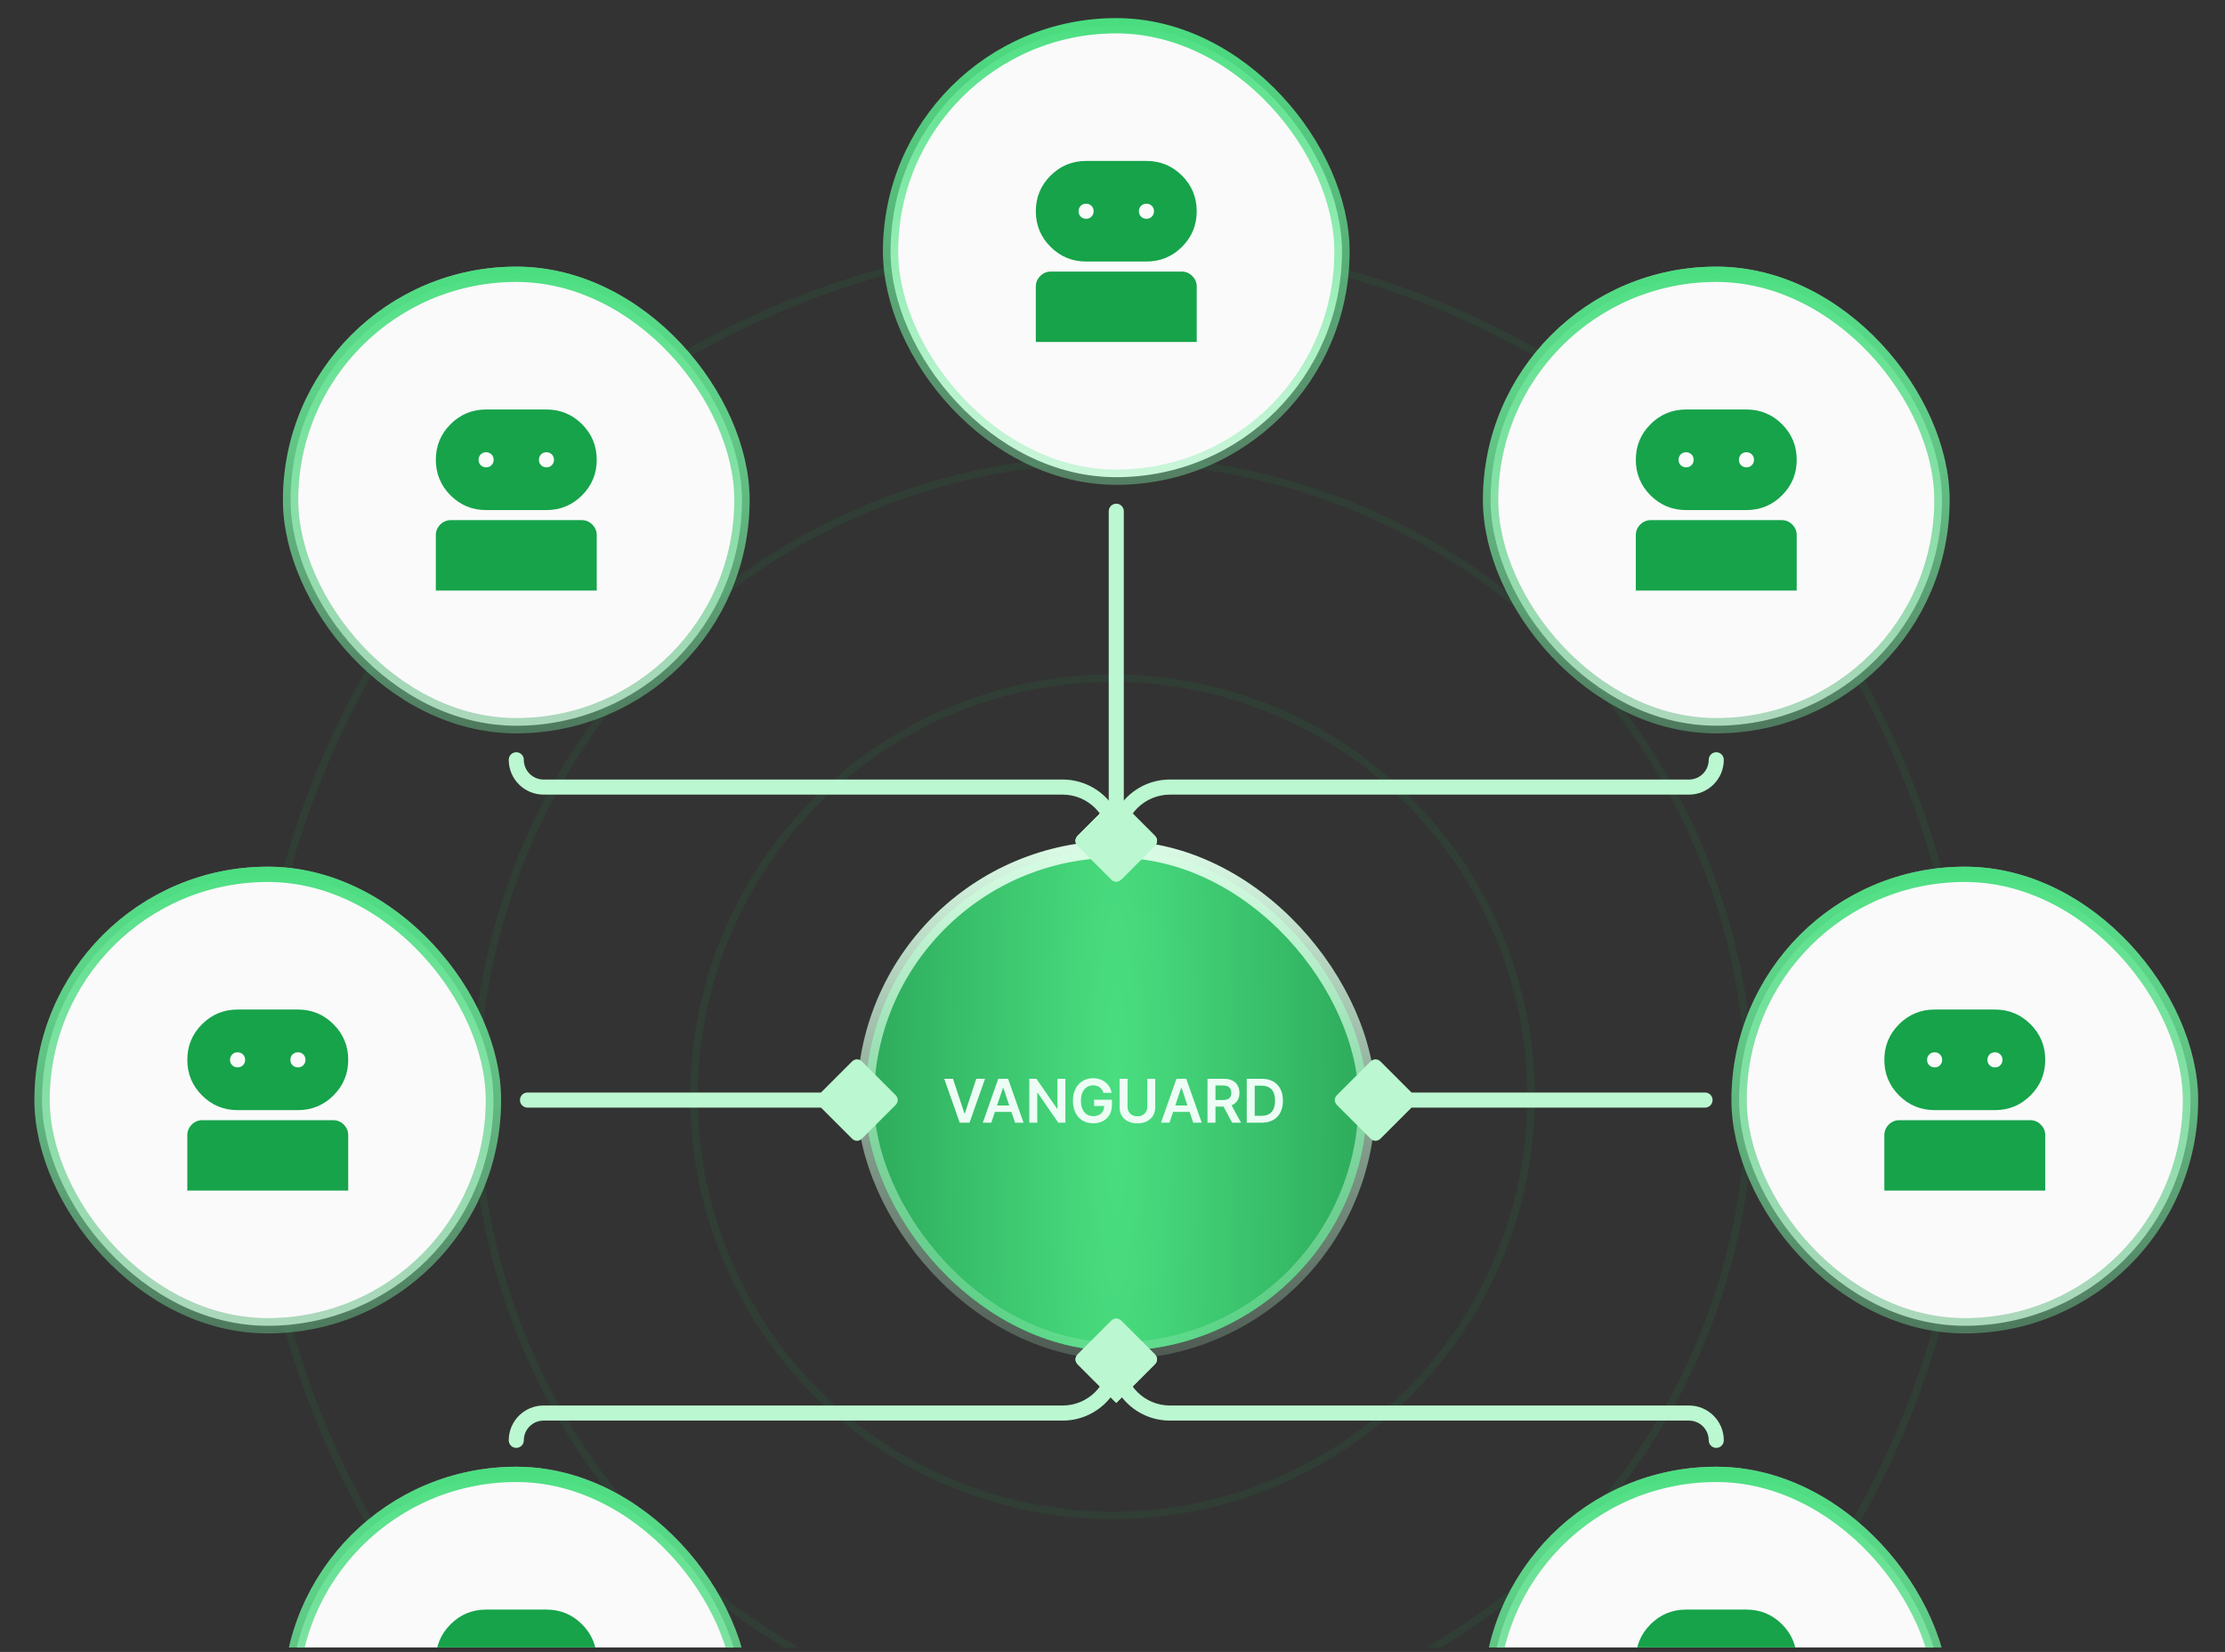 <svg width="295" height="219" viewBox="0 0 295 219" fill="none" xmlns="http://www.w3.org/2000/svg">
<rect x="0" y="0" width="295" height="219" fill="#333333" stroke="none"/>
<g clip-path="url(#clip0_3640_1361)">
<circle opacity="0.1" cx="147.5" cy="145.4" r="113.5" stroke="#16A34A"/>
<circle opacity="0.1" cx="147.5" cy="145.4" r="84.5" stroke="#16A34A"/>
<circle opacity="0.1" cx="147.5" cy="145.4" r="55.5" stroke="#16A34A"/>
<rect x="5.575" y="115.912" width="59.85" height="59.85" rx="29.925" fill="#FAFAFA"/>
<rect x="5.575" y="115.912" width="59.85" height="59.85" rx="29.925" stroke="url(#paint0_linear_3640_1361)" stroke-width="2.025"/>
<rect x="5.575" y="115.912" width="59.85" height="59.85" rx="29.925" stroke="url(#paint1_linear_3640_1361)" stroke-width="2.025"/>
<path d="M24.834 157.837V150.504C24.834 149.954 25.029 149.483 25.421 149.091C25.813 148.7 26.284 148.504 26.834 148.504H44.167C44.717 148.504 45.188 148.7 45.58 149.091C45.971 149.483 46.167 149.954 46.167 150.504V157.837H24.834ZM31.5 147.171C29.656 147.171 28.084 146.521 26.784 145.221C25.483 143.921 24.834 142.349 24.834 140.504C24.834 138.66 25.483 137.087 26.784 135.787C28.084 134.487 29.656 133.837 31.5 133.837H39.5C41.345 133.837 42.917 134.487 44.217 135.787C45.517 137.087 46.167 138.66 46.167 140.504C46.167 142.349 45.517 143.921 44.217 145.221C42.917 146.521 41.345 147.171 39.5 147.171H31.5ZM31.506 141.504C31.791 141.504 32.028 141.408 32.217 141.215C32.406 141.022 32.5 140.783 32.5 140.498C32.5 140.213 32.404 139.976 32.211 139.787C32.018 139.599 31.779 139.504 31.494 139.504C31.209 139.504 30.972 139.601 30.784 139.793C30.595 139.986 30.5 140.225 30.5 140.51C30.5 140.795 30.597 141.032 30.79 141.221C30.982 141.41 31.221 141.504 31.506 141.504ZM39.506 141.504C39.791 141.504 40.028 141.408 40.217 141.215C40.406 141.022 40.5 140.783 40.5 140.498C40.5 140.213 40.404 139.976 40.211 139.787C40.018 139.599 39.779 139.504 39.494 139.504C39.209 139.504 38.972 139.601 38.783 139.793C38.595 139.986 38.5 140.225 38.5 140.51C38.5 140.795 38.597 141.032 38.789 141.221C38.982 141.41 39.221 141.504 39.506 141.504Z" fill="#16A34A"/>
<rect x="38.525" y="36.363" width="59.85" height="59.85" rx="29.925" fill="#FAFAFA"/>
<rect x="38.525" y="36.363" width="59.85" height="59.85" rx="29.925" stroke="url(#paint2_linear_3640_1361)" stroke-width="2.025"/>
<rect x="38.525" y="36.363" width="59.85" height="59.85" rx="29.925" stroke="url(#paint3_linear_3640_1361)" stroke-width="2.025"/>
<path d="M57.784 78.288V70.954C57.784 70.404 57.98 69.934 58.371 69.542C58.763 69.15 59.234 68.954 59.784 68.954H77.117C77.667 68.954 78.138 69.15 78.53 69.542C78.921 69.934 79.117 70.404 79.117 70.954V78.288H57.784ZM64.45 67.621C62.606 67.621 61.034 66.971 59.734 65.671C58.434 64.371 57.784 62.799 57.784 60.955C57.784 59.11 58.434 57.538 59.734 56.238C61.034 54.938 62.606 54.288 64.45 54.288H72.45C74.295 54.288 75.867 54.938 77.167 56.238C78.467 57.538 79.117 59.11 79.117 60.955C79.117 62.799 78.467 64.371 77.167 65.671C75.867 66.971 74.295 67.621 72.45 67.621H64.45ZM64.456 61.955C64.741 61.955 64.978 61.858 65.167 61.665C65.356 61.472 65.45 61.234 65.45 60.949C65.45 60.664 65.354 60.427 65.161 60.238C64.968 60.049 64.73 59.955 64.444 59.955C64.159 59.955 63.923 60.051 63.734 60.244C63.545 60.437 63.45 60.675 63.45 60.961C63.45 61.245 63.547 61.482 63.74 61.671C63.932 61.86 64.171 61.955 64.456 61.955ZM72.456 61.955C72.741 61.955 72.978 61.858 73.167 61.665C73.356 61.472 73.45 61.234 73.45 60.949C73.45 60.664 73.354 60.427 73.161 60.238C72.968 60.049 72.73 59.955 72.444 59.955C72.159 59.955 71.923 60.051 71.734 60.244C71.545 60.437 71.45 60.675 71.45 60.961C71.45 61.245 71.547 61.482 71.74 61.671C71.932 61.86 72.171 61.955 72.456 61.955Z" fill="#16A34A"/>
<rect x="118.075" y="3.412" width="59.85" height="59.85" rx="29.925" fill="#FAFAFA"/>
<rect x="118.075" y="3.412" width="59.85" height="59.85" rx="29.925" stroke="url(#paint4_linear_3640_1361)" stroke-width="2.025"/>
<path d="M137.333 45.337V38.004C137.333 37.454 137.529 36.983 137.921 36.591C138.313 36.2 138.783 36.004 139.333 36.004H156.667C157.217 36.004 157.688 36.2 158.079 36.591C158.471 36.983 158.667 37.454 158.667 38.004V45.337H137.333ZM144 34.671C142.156 34.671 140.583 34.021 139.283 32.721C137.983 31.421 137.333 29.849 137.333 28.004C137.333 26.16 137.983 24.587 139.283 23.287C140.583 21.987 142.156 21.337 144 21.337H152C153.845 21.337 155.417 21.987 156.717 23.287C158.017 24.587 158.667 26.16 158.667 28.004C158.667 29.849 158.017 31.421 156.717 32.721C155.417 34.021 153.845 34.671 152 34.671H144ZM144.006 29.004C144.291 29.004 144.528 28.908 144.717 28.715C144.906 28.522 145 28.283 145 27.998C145 27.713 144.904 27.476 144.711 27.287C144.518 27.099 144.279 27.004 143.994 27.004C143.709 27.004 143.472 27.101 143.283 27.293C143.095 27.486 143 27.725 143 28.01C143 28.295 143.097 28.532 143.289 28.721C143.482 28.91 143.721 29.004 144.006 29.004ZM152.006 29.004C152.291 29.004 152.528 28.908 152.717 28.715C152.906 28.522 153 28.283 153 27.998C153 27.713 152.904 27.476 152.711 27.287C152.518 27.099 152.279 27.004 151.994 27.004C151.709 27.004 151.472 27.101 151.283 27.293C151.095 27.486 151 27.725 151 28.01C151 28.295 151.097 28.532 151.289 28.721C151.482 28.91 151.721 29.004 152.006 29.004Z" fill="#16A34A"/>
<rect x="197.625" y="36.363" width="59.85" height="59.85" rx="29.925" fill="black"/>
<rect x="197.625" y="36.363" width="59.85" height="59.85" rx="29.925" fill="#FAFAFA"/>
<rect x="197.625" y="36.363" width="59.85" height="59.85" rx="29.925" stroke="url(#paint5_linear_3640_1361)" stroke-width="2.025"/>
<rect x="197.625" y="36.363" width="59.85" height="59.85" rx="29.925" stroke="url(#paint6_linear_3640_1361)" stroke-width="2.025"/>
<path d="M216.883 78.288V70.954C216.883 70.404 217.079 69.934 217.471 69.542C217.863 69.15 218.333 68.954 218.883 68.954H236.217C236.767 68.954 237.238 69.15 237.629 69.542C238.021 69.934 238.217 70.404 238.217 70.954V78.288H216.883ZM223.55 67.621C221.706 67.621 220.133 66.971 218.833 65.671C217.533 64.371 216.883 62.799 216.883 60.955C216.883 59.11 217.533 57.538 218.833 56.238C220.133 54.938 221.706 54.288 223.55 54.288H231.55C233.394 54.288 234.967 54.938 236.267 56.238C237.567 57.538 238.217 59.11 238.217 60.955C238.217 62.799 237.567 64.371 236.267 65.671C234.967 66.971 233.394 67.621 231.55 67.621H223.55ZM223.556 61.955C223.841 61.955 224.078 61.858 224.267 61.665C224.456 61.472 224.55 61.234 224.55 60.949C224.55 60.664 224.454 60.427 224.261 60.238C224.068 60.049 223.829 59.955 223.544 59.955C223.259 59.955 223.022 60.051 222.833 60.244C222.644 60.437 222.55 60.675 222.55 60.961C222.55 61.245 222.646 61.482 222.839 61.671C223.032 61.86 223.271 61.955 223.556 61.955ZM231.556 61.955C231.841 61.955 232.078 61.858 232.267 61.665C232.456 61.472 232.55 61.234 232.55 60.949C232.55 60.664 232.454 60.427 232.261 60.238C232.068 60.049 231.829 59.955 231.544 59.955C231.259 59.955 231.022 60.051 230.833 60.244C230.644 60.437 230.55 60.675 230.55 60.961C230.55 61.245 230.646 61.482 230.839 61.671C231.032 61.86 231.271 61.955 231.556 61.955Z" fill="#16A34A"/>
<rect x="230.575" y="115.912" width="59.85" height="59.85" rx="29.925" fill="#FAFAFA"/>
<rect x="230.575" y="115.912" width="59.85" height="59.85" rx="29.925" stroke="url(#paint7_linear_3640_1361)" stroke-width="2.025"/>
<rect x="230.575" y="115.912" width="59.85" height="59.85" rx="29.925" stroke="url(#paint8_linear_3640_1361)" stroke-width="2.025"/>
<path d="M249.833 157.837V150.504C249.833 149.954 250.029 149.483 250.421 149.091C250.813 148.7 251.283 148.504 251.833 148.504H269.167C269.717 148.504 270.188 148.7 270.579 149.091C270.971 149.483 271.167 149.954 271.167 150.504V157.837H249.833ZM256.5 147.171C254.656 147.171 253.083 146.521 251.783 145.221C250.483 143.921 249.833 142.349 249.833 140.504C249.833 138.66 250.483 137.087 251.783 135.787C253.083 134.487 254.656 133.837 256.5 133.837H264.5C266.345 133.837 267.917 134.487 269.217 135.787C270.517 137.087 271.167 138.66 271.167 140.504C271.167 142.349 270.517 143.921 269.217 145.221C267.917 146.521 266.345 147.171 264.5 147.171H256.5ZM256.506 141.504C256.791 141.504 257.028 141.408 257.217 141.215C257.406 141.022 257.5 140.783 257.5 140.498C257.5 140.213 257.404 139.976 257.211 139.787C257.018 139.599 256.779 139.504 256.494 139.504C256.209 139.504 255.972 139.601 255.783 139.793C255.595 139.986 255.5 140.225 255.5 140.51C255.5 140.795 255.597 141.032 255.789 141.221C255.982 141.41 256.221 141.504 256.506 141.504ZM264.506 141.504C264.791 141.504 265.028 141.408 265.217 141.215C265.406 141.022 265.5 140.783 265.5 140.498C265.5 140.213 265.404 139.976 265.211 139.787C265.018 139.599 264.779 139.504 264.494 139.504C264.209 139.504 263.972 139.601 263.783 139.793C263.595 139.986 263.5 140.225 263.5 140.51C263.5 140.795 263.597 141.032 263.789 141.221C263.982 141.41 264.221 141.504 264.506 141.504Z" fill="#16A34A"/>
<rect x="197.625" y="195.462" width="59.85" height="59.85" rx="29.925" fill="#FAFAFA"/>
<rect x="197.625" y="195.462" width="59.85" height="59.85" rx="29.925" stroke="url(#paint9_linear_3640_1361)" stroke-width="2.025"/>
<rect x="197.625" y="195.462" width="59.85" height="59.85" rx="29.925" stroke="url(#paint10_linear_3640_1361)" stroke-width="2.025"/>
<path d="M216.883 237.387V230.054C216.883 229.504 217.079 229.033 217.471 228.641C217.863 228.249 218.333 228.054 218.883 228.054H236.217C236.767 228.054 237.238 228.249 237.629 228.641C238.021 229.033 238.217 229.504 238.217 230.054V237.387H216.883ZM223.55 226.72C221.706 226.72 220.133 226.07 218.833 224.77C217.533 223.47 216.883 221.898 216.883 220.054C216.883 218.209 217.533 216.637 218.833 215.337C220.133 214.037 221.706 213.387 223.55 213.387H231.55C233.394 213.387 234.967 214.037 236.267 215.337C237.567 216.637 238.217 218.209 238.217 220.054C238.217 221.898 237.567 223.47 236.267 224.77C234.967 226.07 233.394 226.72 231.55 226.72H223.55ZM223.556 221.054C223.841 221.054 224.078 220.957 224.267 220.764C224.456 220.572 224.55 220.333 224.55 220.048C224.55 219.763 224.454 219.526 224.261 219.337C224.068 219.148 223.829 219.054 223.544 219.054C223.259 219.054 223.022 219.15 222.833 219.343C222.644 219.536 222.55 219.775 222.55 220.06C222.55 220.345 222.646 220.581 222.839 220.77C223.032 220.959 223.271 221.054 223.556 221.054ZM231.556 221.054C231.841 221.054 232.078 220.957 232.267 220.764C232.456 220.572 232.55 220.333 232.55 220.048C232.55 219.763 232.454 219.526 232.261 219.337C232.068 219.148 231.829 219.054 231.544 219.054C231.259 219.054 231.022 219.15 230.833 219.343C230.644 219.536 230.55 219.775 230.55 220.06C230.55 220.345 230.646 220.581 230.839 220.77C231.032 220.959 231.271 221.054 231.556 221.054Z" fill="#16A34A"/>
<rect x="38.525" y="195.462" width="59.85" height="59.85" rx="29.925" fill="#FAFAFA"/>
<rect x="38.525" y="195.462" width="59.85" height="59.85" rx="29.925" stroke="url(#paint11_linear_3640_1361)" stroke-width="2.025"/>
<rect x="38.525" y="195.462" width="59.85" height="59.85" rx="29.925" stroke="url(#paint12_linear_3640_1361)" stroke-width="2.025"/>
<path d="M57.784 237.387V230.054C57.784 229.504 57.98 229.033 58.371 228.641C58.763 228.249 59.234 228.054 59.784 228.054H77.117C77.667 228.054 78.138 228.249 78.53 228.641C78.921 229.033 79.117 229.504 79.117 230.054V237.387H57.784ZM64.45 226.72C62.606 226.72 61.034 226.07 59.734 224.77C58.434 223.47 57.784 221.898 57.784 220.054C57.784 218.209 58.434 216.637 59.734 215.337C61.034 214.037 62.606 213.387 64.45 213.387H72.45C74.295 213.387 75.867 214.037 77.167 215.337C78.467 216.637 79.117 218.209 79.117 220.054C79.117 221.898 78.467 223.47 77.167 224.77C75.867 226.07 74.295 226.72 72.45 226.72H64.45ZM64.456 221.054C64.741 221.054 64.978 220.957 65.167 220.764C65.356 220.572 65.45 220.333 65.45 220.048C65.45 219.763 65.354 219.526 65.161 219.337C64.968 219.148 64.73 219.054 64.444 219.054C64.159 219.054 63.923 219.15 63.734 219.343C63.545 219.536 63.45 219.775 63.45 220.06C63.45 220.345 63.547 220.581 63.74 220.77C63.932 220.959 64.171 221.054 64.456 221.054ZM72.456 221.054C72.741 221.054 72.978 220.957 73.167 220.764C73.356 220.572 73.45 220.333 73.45 220.048C73.45 219.763 73.354 219.526 73.161 219.337C72.968 219.148 72.73 219.054 72.444 219.054C72.159 219.054 71.923 219.15 71.734 219.343C71.545 219.536 71.45 219.775 71.45 220.06C71.45 220.345 71.547 220.581 71.74 220.77C71.932 220.959 72.171 221.054 72.456 221.054Z" fill="#16A34A"/>
<rect x="114.75" y="112.587" width="66.5" height="66.5" rx="33.25" fill="#22C55E"/>
<rect x="114.75" y="112.587" width="66.5" height="66.5" rx="33.25" fill="url(#paint13_radial_3640_1361)"/>
<rect x="114.75" y="112.587" width="66.5" height="66.5" rx="33.25" stroke="url(#paint14_linear_3640_1361)" stroke-width="2.25"/>
<path d="M126.352 143.019L127.866 147.599H127.926L129.438 143.019H130.597L128.545 148.837H127.244L125.196 143.019H126.352ZM131.43 148.837H130.305L132.354 143.019H133.655L135.706 148.837H134.581L133.027 144.212H132.982L131.43 148.837ZM131.467 146.556H134.536V147.403H131.467V146.556ZM141.254 143.019V148.837H140.316L137.575 144.874H137.526V148.837H136.472V143.019H137.415L140.154 146.985H140.205V143.019H141.254ZM146.3 144.877C146.252 144.724 146.187 144.586 146.104 144.465C146.022 144.342 145.924 144.237 145.808 144.15C145.695 144.063 145.564 143.997 145.416 143.954C145.268 143.908 145.107 143.886 144.933 143.886C144.621 143.886 144.342 143.964 144.098 144.121C143.854 144.279 143.661 144.51 143.521 144.815C143.383 145.118 143.314 145.487 143.314 145.923C143.314 146.362 143.383 146.734 143.521 147.039C143.66 147.344 143.852 147.576 144.098 147.735C144.344 147.892 144.63 147.971 144.956 147.971C145.251 147.971 145.507 147.914 145.723 147.8C145.941 147.687 146.108 147.526 146.226 147.318C146.343 147.107 146.402 146.861 146.402 146.579L146.641 146.616H145.061V145.792H147.422V146.491C147.422 146.989 147.316 147.42 147.104 147.783C146.892 148.147 146.6 148.427 146.229 148.624C145.857 148.819 145.431 148.917 144.95 148.917C144.414 148.917 143.944 148.797 143.538 148.556C143.135 148.314 142.82 147.97 142.592 147.525C142.367 147.078 142.254 146.548 142.254 145.934C142.254 145.464 142.321 145.045 142.453 144.675C142.588 144.306 142.775 143.993 143.016 143.735C143.256 143.476 143.538 143.279 143.862 143.144C144.186 143.008 144.538 142.94 144.919 142.94C145.241 142.94 145.541 142.987 145.82 143.082C146.098 143.175 146.345 143.307 146.561 143.479C146.779 143.652 146.958 143.856 147.098 144.093C147.238 144.33 147.33 144.591 147.374 144.877H146.3ZM152.109 143.019H153.163V146.82C153.163 147.237 153.064 147.604 152.867 147.92C152.672 148.236 152.397 148.483 152.043 148.661C151.689 148.837 151.275 148.925 150.802 148.925C150.326 148.925 149.912 148.837 149.558 148.661C149.203 148.483 148.929 148.236 148.734 147.92C148.539 147.604 148.441 147.237 148.441 146.82V143.019H149.495V146.732C149.495 146.975 149.548 147.191 149.654 147.38C149.762 147.569 149.914 147.718 150.109 147.826C150.304 147.932 150.535 147.985 150.802 147.985C151.069 147.985 151.3 147.932 151.495 147.826C151.692 147.718 151.844 147.569 151.95 147.38C152.056 147.191 152.109 146.975 152.109 146.732V143.019ZM155.055 148.837H153.93L155.979 143.019H157.28L159.331 148.837H158.206L156.652 144.212H156.607L155.055 148.837ZM155.092 146.556H158.161V147.403H155.092V146.556ZM160.097 148.837V143.019H162.279C162.726 143.019 163.101 143.097 163.404 143.252C163.709 143.407 163.939 143.625 164.094 143.906C164.252 144.184 164.33 144.509 164.33 144.88C164.33 145.253 164.251 145.577 164.092 145.852C163.934 146.124 163.702 146.336 163.396 146.485C163.089 146.633 162.712 146.707 162.265 146.707H160.711V145.832H162.123C162.384 145.832 162.598 145.796 162.765 145.724C162.932 145.65 163.055 145.543 163.134 145.403C163.216 145.261 163.256 145.086 163.256 144.88C163.256 144.674 163.216 144.497 163.134 144.352C163.053 144.204 162.929 144.092 162.762 144.016C162.595 143.939 162.38 143.9 162.117 143.9H161.151V148.837H160.097ZM163.103 146.201L164.543 148.837H163.367L161.952 146.201H163.103ZM167.272 148.837H165.3V143.019H167.312C167.889 143.019 168.386 143.136 168.8 143.369C169.217 143.6 169.537 143.932 169.761 144.366C169.984 144.8 170.096 145.318 170.096 145.923C170.096 146.529 169.983 147.05 169.758 147.485C169.534 147.921 169.211 148.255 168.789 148.488C168.369 148.721 167.863 148.837 167.272 148.837ZM166.354 147.925H167.221C167.626 147.925 167.964 147.852 168.235 147.704C168.506 147.554 168.71 147.332 168.846 147.036C168.982 146.739 169.05 146.368 169.05 145.923C169.05 145.478 168.982 145.108 168.846 144.815C168.71 144.519 168.508 144.299 168.241 144.153C167.976 144.005 167.646 143.931 167.252 143.931H166.354V147.925Z" fill="#EDFDF5"/>
<path d="M147.333 116.569C147.724 116.96 148.276 116.96 148.667 116.569L153.107 112.129C153.497 111.739 153.497 111.186 153.107 110.796L148 105.689L142.893 110.796C142.503 111.186 142.503 111.739 142.893 112.129L147.333 116.569ZM149 67.775C149 67.223 148.552 66.775 148 66.775C147.448 66.775 147 67.223 147 67.775H149ZM148 111.462H149V67.775H148H147V111.462H148Z" fill="#BBF7D0"/>
<path d="M147.333 116.569C147.724 116.96 148.276 116.96 148.667 116.569L153.107 112.129C153.497 111.739 153.497 111.186 153.107 110.796L148 105.689L142.893 110.796C142.503 111.186 142.503 111.739 142.893 112.129L147.333 116.569ZM228.55 100.725C228.55 100.173 228.102 99.725 227.55 99.725C226.998 99.725 226.55 100.173 226.55 100.725H228.55ZM227.55 100.725H228.55H227.55ZM148 111.462H149H148ZM155.119 104.344V105.344H223.931V104.344V103.344H155.119V104.344ZM223.931 104.344V105.344C226.482 105.344 228.55 103.276 228.55 100.725H227.55H226.55C226.55 102.172 225.377 103.344 223.931 103.344V104.344ZM148 111.462H149C149 108.083 151.739 105.344 155.119 105.344V104.344V103.344C150.635 103.344 147 106.979 147 111.462H148Z" fill="#BBF7D0"/>
<path d="M177.268 145.171C176.878 145.561 176.878 146.114 177.268 146.504L181.708 150.944C182.099 151.335 182.651 151.335 183.042 150.944L188.149 145.837L183.042 140.731C182.651 140.34 182.099 140.34 181.708 140.731L177.268 145.171ZM226.062 146.837C226.615 146.837 227.062 146.39 227.062 145.837C227.062 145.285 226.615 144.837 226.062 144.837V146.837ZM182.375 145.837V146.837H226.062V145.837V144.837H182.375V145.837Z" fill="#BBF7D0"/>
<path d="M148.667 175.106C148.276 174.715 147.724 174.715 147.333 175.106L142.893 179.546C142.503 179.936 142.503 180.489 142.893 180.879L148 185.986L153.107 180.879C153.497 180.489 153.497 179.936 153.107 179.546L148.667 175.106ZM226.55 190.949C226.55 191.502 226.998 191.949 227.55 191.949C228.102 191.949 228.55 191.502 228.55 190.949H226.55ZM227.55 190.949H228.55H227.55ZM148 180.212H149H148ZM155.119 187.331V188.331H223.931V187.331V186.331H155.119V187.331ZM223.931 187.331V188.331C225.377 188.331 226.55 189.503 226.55 190.949H227.55H228.55C228.55 188.399 226.482 186.331 223.931 186.331V187.331ZM148 180.212H147C147 184.696 150.635 188.331 155.119 188.331V187.331V186.331C151.739 186.331 149 183.592 149 180.212H148Z" fill="#BBF7D0"/>
<path d="M148.667 175.106C148.276 174.715 147.724 174.715 147.333 175.106L142.893 179.546C142.503 179.936 142.503 180.489 142.893 180.879L148 185.986L153.107 180.879C153.497 180.489 153.497 179.936 153.107 179.546L148.667 175.106ZM67.45 190.949C67.45 191.502 67.898 191.949 68.45 191.949C69.002 191.949 69.45 191.502 69.45 190.949H67.45ZM68.45 190.949H69.45H68.45ZM148 180.212H149H148ZM140.881 187.331V186.331H72.069V187.331V188.331H140.881V187.331ZM72.069 187.331V186.331C69.518 186.331 67.45 188.399 67.45 190.949H68.45H69.45C69.45 189.503 70.623 188.331 72.069 188.331V187.331ZM148 180.212H147C147 183.592 144.261 186.331 140.881 186.331V187.331V188.331C145.365 188.331 149 184.696 149 180.212H148Z" fill="#BBF7D0"/>
<path d="M118.732 146.504C119.122 146.114 119.122 145.561 118.732 145.171L114.292 140.731C113.901 140.34 113.349 140.34 112.958 140.731L107.851 145.837L112.958 150.944C113.349 151.335 113.901 151.335 114.292 150.944L118.732 146.504ZM69.938 144.837C69.385 144.837 68.938 145.285 68.938 145.837C68.938 146.39 69.385 146.837 69.938 146.837V144.837ZM113.625 145.837V144.837H69.938V145.837V146.837H113.625V145.837Z" fill="#BBF7D0"/>
<path d="M147.333 116.569C147.724 116.96 148.276 116.96 148.667 116.569L153.107 112.129C153.497 111.739 153.497 111.186 153.107 110.796L148 105.689L142.893 110.796C142.503 111.186 142.503 111.739 142.893 112.129L147.333 116.569ZM69.45 100.725C69.45 100.173 69.002 99.725 68.45 99.725C67.898 99.725 67.45 100.173 67.45 100.725H69.45ZM68.45 100.725H69.45H68.45ZM148 111.462H149H148ZM140.881 104.344V103.344H72.069V104.344V105.344H140.881V104.344ZM72.069 104.344V103.344C70.623 103.344 69.45 102.172 69.45 100.725H68.45H67.45C67.45 103.276 69.518 105.344 72.069 105.344V104.344ZM148 111.462H149C149 106.979 145.365 103.344 140.881 103.344V104.344V105.344C144.261 105.344 147 108.083 147 111.462H148Z" fill="#BBF7D0"/>
</g>
<defs>
<linearGradient id="paint0_linear_3640_1361" x1="35.5" y1="114.9" x2="35.5" y2="176.775" gradientUnits="userSpaceOnUse">
<stop stop-color="white" stop-opacity="0.5"/>
<stop offset="1" stop-opacity="0.2"/>
</linearGradient>
<linearGradient id="paint1_linear_3640_1361" x1="35.5" y1="114.9" x2="35.5" y2="176.775" gradientUnits="userSpaceOnUse">
<stop stop-color="#4ADE80"/>
<stop offset="1" stop-color="#86EFAC" stop-opacity="0.4"/>
</linearGradient>
<linearGradient id="paint2_linear_3640_1361" x1="68.45" y1="35.35" x2="68.45" y2="97.225" gradientUnits="userSpaceOnUse">
<stop stop-color="white" stop-opacity="0.5"/>
<stop offset="1" stop-opacity="0.2"/>
</linearGradient>
<linearGradient id="paint3_linear_3640_1361" x1="68.45" y1="35.35" x2="68.45" y2="97.225" gradientUnits="userSpaceOnUse">
<stop stop-color="#4ADE80"/>
<stop offset="1" stop-color="#86EFAC" stop-opacity="0.4"/>
</linearGradient>
<linearGradient id="paint4_linear_3640_1361" x1="148" y1="2.4" x2="148" y2="64.275" gradientUnits="userSpaceOnUse">
<stop stop-color="#4ADE80"/>
<stop offset="1" stop-color="#86EFAC" stop-opacity="0.4"/>
</linearGradient>
<linearGradient id="paint5_linear_3640_1361" x1="227.55" y1="35.35" x2="227.55" y2="97.225" gradientUnits="userSpaceOnUse">
<stop stop-color="white" stop-opacity="0.5"/>
<stop offset="1" stop-opacity="0.2"/>
</linearGradient>
<linearGradient id="paint6_linear_3640_1361" x1="227.55" y1="35.35" x2="227.55" y2="97.225" gradientUnits="userSpaceOnUse">
<stop stop-color="#4ADE80"/>
<stop offset="1" stop-color="#86EFAC" stop-opacity="0.4"/>
</linearGradient>
<linearGradient id="paint7_linear_3640_1361" x1="260.5" y1="114.9" x2="260.5" y2="176.775" gradientUnits="userSpaceOnUse">
<stop stop-color="white" stop-opacity="0.5"/>
<stop offset="1" stop-opacity="0.2"/>
</linearGradient>
<linearGradient id="paint8_linear_3640_1361" x1="260.5" y1="114.9" x2="260.5" y2="176.775" gradientUnits="userSpaceOnUse">
<stop stop-color="#4ADE80"/>
<stop offset="1" stop-color="#86EFAC" stop-opacity="0.4"/>
</linearGradient>
<linearGradient id="paint9_linear_3640_1361" x1="227.55" y1="194.449" x2="227.55" y2="256.324" gradientUnits="userSpaceOnUse">
<stop stop-color="white" stop-opacity="0.5"/>
<stop offset="1" stop-opacity="0.2"/>
</linearGradient>
<linearGradient id="paint10_linear_3640_1361" x1="227.55" y1="194.449" x2="227.55" y2="256.324" gradientUnits="userSpaceOnUse">
<stop stop-color="#4ADE80"/>
<stop offset="1" stop-color="#86EFAC" stop-opacity="0.4"/>
</linearGradient>
<linearGradient id="paint11_linear_3640_1361" x1="68.45" y1="194.449" x2="68.45" y2="256.324" gradientUnits="userSpaceOnUse">
<stop stop-color="white" stop-opacity="0.5"/>
<stop offset="1" stop-opacity="0.2"/>
</linearGradient>
<linearGradient id="paint12_linear_3640_1361" x1="68.45" y1="194.449" x2="68.45" y2="256.324" gradientUnits="userSpaceOnUse">
<stop stop-color="#4ADE80"/>
<stop offset="1" stop-color="#86EFAC" stop-opacity="0.4"/>
</linearGradient>
<radialGradient id="paint13_radial_3640_1361" cx="0" cy="0" r="1" gradientUnits="userSpaceOnUse" gradientTransform="translate(148 145.837) scale(60.807 564.606)">
<stop stop-color="#4ADE80"/>
<stop offset="1" stop-color="#15803D"/>
</radialGradient>
<linearGradient id="paint14_linear_3640_1361" x1="148" y1="111.462" x2="148" y2="180.212" gradientUnits="userSpaceOnUse">
<stop stop-color="#DCFCE7"/>
<stop offset="1" stop-color="#BBF7D0" stop-opacity="0.2"/>
</linearGradient>
<clipPath id="clip0_3640_1361">
<rect width="294" height="218" fill="white" transform="translate(0.5 0.4)"/>
</clipPath>
</defs>
</svg>
